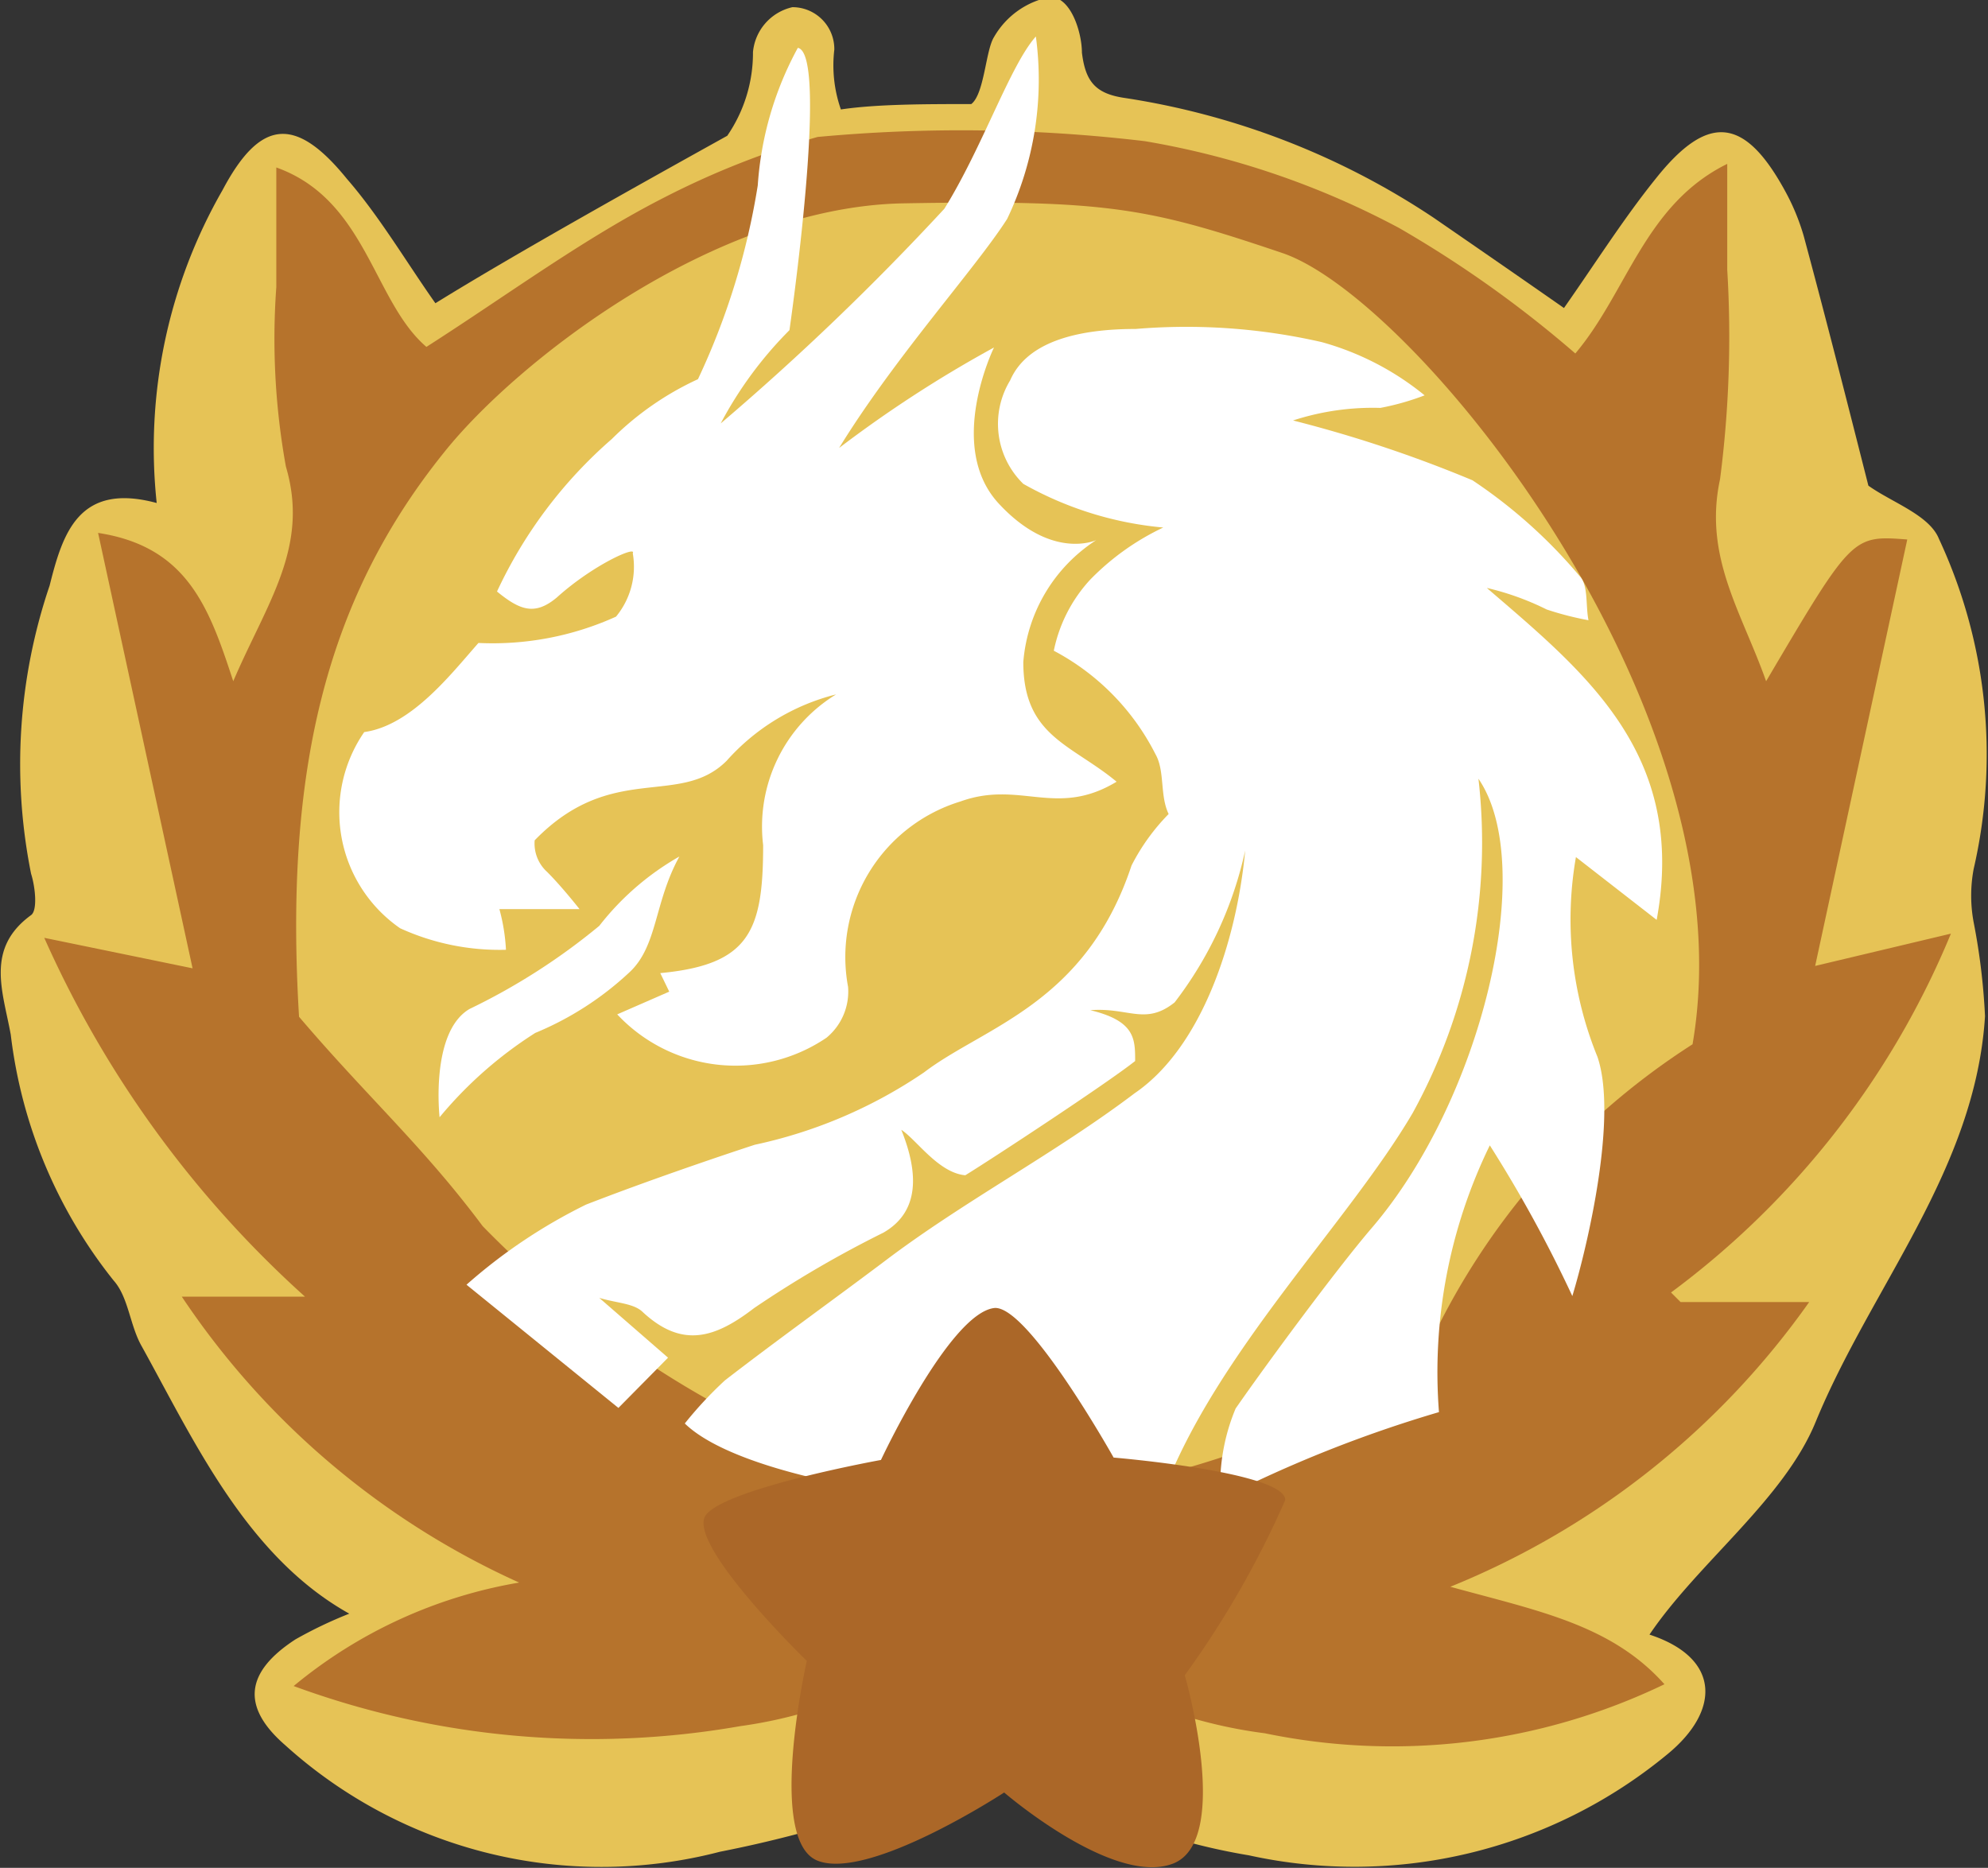 <svg id="dragon" xmlns="http://www.w3.org/2000/svg" viewBox="0 0 33.24 31.23" class="graphics">
  <rect x="0" y="0" width="33.24" height="31.23" fill="#333333" stroke="none"/>
  <defs>
  <style>
      #inner-frame { fill: #b6732c; }
      #outer-frame { fill: #e6c356; }
      #star { fill: #ab6728; }
      #dragon { fill: #fff; }
  </style>
  </defs>
  <path id="outer-frame" d="M8.66,7.46C8.18,6.78,7.72,6,7.18,5.38c-.86-1.06-1.45-1-2.08.19A8.66,8.66,0,0,0,4,10.8c-1.3-.35-1.57.5-1.79,1.38A9.29,9.29,0,0,0,1.9,17c.07.22.11.61,0,.69-.77.56-.47,1.28-.34,2A8.12,8.12,0,0,0,3.28,23.8c.25.28.27.75.47,1.1.87,1.57,1.75,3.51,3.47,4.47a7.14,7.14,0,0,0-.9.43c-.83.54-.92,1.12-.17,1.77a7.88,7.88,0,0,0,7.27,1.78,20.23,20.23,0,0,0,4.75-1.56,10.41,10.41,0,0,0,4.09,1.62,8.22,8.22,0,0,0,7-1.69c.89-.73.89-1.61-.3-2,.81-1.2,2.25-2.26,2.78-3.56.93-2.26,2.67-4.21,2.83-6.78a10.84,10.84,0,0,0-.19-1.57,2.42,2.42,0,0,1,0-.89,8.53,8.53,0,0,0-.58-5.52c-.16-.4-.79-.61-1.18-.89-.34-1.34-.7-2.76-1.08-4.17a3.69,3.69,0,0,0-.32-.77c-.67-1.22-1.28-1.29-2.15-.2-.54.67-1,1.4-1.54,2.17-.73-.51-1.44-1-2.18-1.51a12.77,12.77,0,0,0-5.15-2c-.5-.07-.67-.27-.73-.76,0-.33-.18-.93-.53-.93a1.38,1.38,0,0,0-.94.67c-.14.22-.16.95-.38,1.12-.75,0-1.58,0-2.18.09a2.23,2.23,0,0,1-.11-1,.7.7,0,0,0-.7-.71.85.85,0,0,0-.66.75,2.45,2.45,0,0,1-.43,1.4C12.19,5.41,10,6.63,8.66,7.46Z" transform="translate(-1.38 -2.39)"/>
  <path id="inner-frame" d="M18,29.2a8,8,0,0,0,4.53,2.17,10.49,10.49,0,0,0,6.68-.82c-.89-1-2.13-1.23-3.58-1.63a13.6,13.6,0,0,0,6-4.76H29.48L29.32,24A14.21,14.21,0,0,0,34,18l-2.27.54,1.54-7.13c-.92-.07-.92-.07-2.36,2.37-.41-1.16-1.05-2.08-.77-3.38a18.52,18.52,0,0,0,.12-3.5c0-.55,0-1.09,0-1.77-1.38.68-1.67,2.14-2.54,3.17A19,19,0,0,0,24.77,6.2a13.94,13.94,0,0,0-4.25-1.45,26,26,0,0,0-5.47-.07,13.93,13.93,0,0,0-2.54,1c-1.36.69-2.61,1.62-4,2.51-.89-.76-1-2.46-2.51-3,0,.77,0,1.4,0,2a12,12,0,0,0,.16,3c.4,1.35-.32,2.28-.88,3.59-.4-1.22-.76-2.25-2.26-2.48L4.6,18.58l-2.48-.51a17.8,17.8,0,0,0,4.36,6H4.42a13.41,13.41,0,0,0,5.64,4.78,8,8,0,0,0-3.77,1.73,14.42,14.42,0,0,0,7.47.67A7.63,7.63,0,0,0,18,29.2ZM16.48,5.79c3.42-.06,4.09.07,6.34.83s7.82,7.66,6.86,13.23A12,12,0,0,0,25.22,25c-1.66,1.25-3.69,2.1-7.24,2.59a16.76,16.76,0,0,1-8.53-4.7c-1-1.34-1.92-2.15-3.07-3.5-.24-4,.4-6.92,2.42-9.43C10,8.45,13.31,5.85,16.48,5.79Z" transform="translate(-1.38 -2.39)"/>
  <g id="dragon">
  <path id="dragon-body" d="M20.7,15c.16.28.07.69.22,1a3.49,3.49,0,0,0-.62.86c-.77,2.32-2.46,2.69-3.47,3.46A8,8,0,0,1,14,21.53s-1.48.48-2.82,1a9,9,0,0,0-2,1.34l2.54,2.06.83-.84-1.15-1c.3.09.58.09.73.24.66.61,1.21.43,1.86-.07A18.34,18.34,0,0,1,16.15,23c.61-.35.59-1,.3-1.72.25.16.62.72,1.07.76.44-.27,2.36-1.53,2.84-1.91,0-.37,0-.67-.75-.85.64-.05.92.26,1.41-.13a6.4,6.4,0,0,0,1.18-2.54c-.14,1.5-.72,3.29-1.85,4.06-1.32,1-2.85,1.8-4.17,2.8-.89.67-1.8,1.32-2.68,2a6.56,6.56,0,0,0-.67.72c1.16,1.13,6.11,1.67,8,1.16C21.72,25,23.92,22.84,25,21a9.38,9.38,0,0,0,1.1-5.59c1,1.46.05,5.39-1.8,7.53-.58.68-1.74,2.25-2.26,3a3.32,3.32,0,0,0-.25,1.51A21.36,21.36,0,0,1,25.44,26a8.65,8.65,0,0,1,.85-4.46,22.14,22.14,0,0,1,1.38,2.52c.26-.86.76-3,.42-4a6.08,6.08,0,0,1-.36-3.34l1.35,1.05c.51-2.77-1.19-4.13-2.84-5.55a4.55,4.55,0,0,1,1,.36,5.12,5.12,0,0,0,.7.18c-.05-.25,0-.59-.15-.74A8.49,8.49,0,0,0,26,10.42a21.48,21.48,0,0,0-3-1,4.31,4.31,0,0,1,1.46-.21A4.28,4.28,0,0,0,25.2,9a4.7,4.7,0,0,0-1.72-.89,10.15,10.15,0,0,0-3.11-.22c-.92,0-1.81.19-2.1.86a1.4,1.4,0,0,0,.22,1.73,5.82,5.82,0,0,0,2.34.73,4.22,4.22,0,0,0-1.22.87A2.48,2.48,0,0,0,19,13.27,4,4,0,0,1,20.7,15Z" transform="translate(-1.38 -2.39)"/>
  <path id="dragon-head" d="M19.71,11.42s-.74.35-1.63-.61S18,8.2,18,8.2a20.49,20.49,0,0,0-2.59,1.68c.94-1.53,2.28-3,2.81-3.83A5.39,5.39,0,0,0,18.7,3c-.43.48-.89,1.85-1.53,2.88a43.66,43.66,0,0,1-3.74,3.59,6.53,6.53,0,0,1,1.15-1.56s.67-4.62.14-4.72a5.57,5.57,0,0,0-.67,2.3,12,12,0,0,1-1,3.24,5,5,0,0,0-1.44,1,7.66,7.66,0,0,0-1.92,2.55c.38.31.63.41,1,.1.61-.55,1.34-.87,1.27-.74a1.31,1.31,0,0,1-.28,1.06,5,5,0,0,1-2.3.44c-.46.52-1.12,1.38-1.91,1.49a2.36,2.36,0,0,0,.6,3.28,4,4,0,0,0,1.77.36,3.21,3.21,0,0,0-.11-.68l1.34,0s-.29-.37-.54-.62a.64.64,0,0,1-.21-.53c1.29-1.33,2.42-.54,3.21-1.33A3.63,3.63,0,0,1,15.36,14a2.59,2.59,0,0,0-1.22,2.52c0,1.44-.23,2-1.72,2.14l.15.31-.87.38a2.71,2.71,0,0,0,3.5.39,1,1,0,0,0,.36-.85,2.72,2.72,0,0,1,1.88-3.1c1-.36,1.6.28,2.61-.33-.76-.63-1.56-.76-1.56-2A2.68,2.68,0,0,1,19.71,11.42Z" transform="translate(-1.38 -2.39)"/>
  <path id="dragon-tongue" d="M12.74,16.71a4.55,4.55,0,0,0-1.34,1.16,10.64,10.64,0,0,1-2.17,1.39c-.66.39-.5,1.81-.5,1.81a6.84,6.84,0,0,1,1.6-1.41,5.22,5.22,0,0,0,1.56-1C12.38,18.22,12.31,17.49,12.74,16.71Z" transform="translate(-1.38 -2.39)"/>
  </g>
  <path id="star" d="M18,24.26c.56-.07,2,2.5,2,2.5s2.87.24,2.87.71a15.84,15.84,0,0,1-1.68,2.93s.8,2.77-.2,3.15-2.82-1.19-2.82-1.19-2.26,1.48-3.12,1.14-.18-3.34-.18-3.34-2.06-2-1.68-2.45,2.92-.91,2.92-.91S17.25,24.36,18,24.26Z" transform="translate(-1.38 -2.39)"/>
</svg>